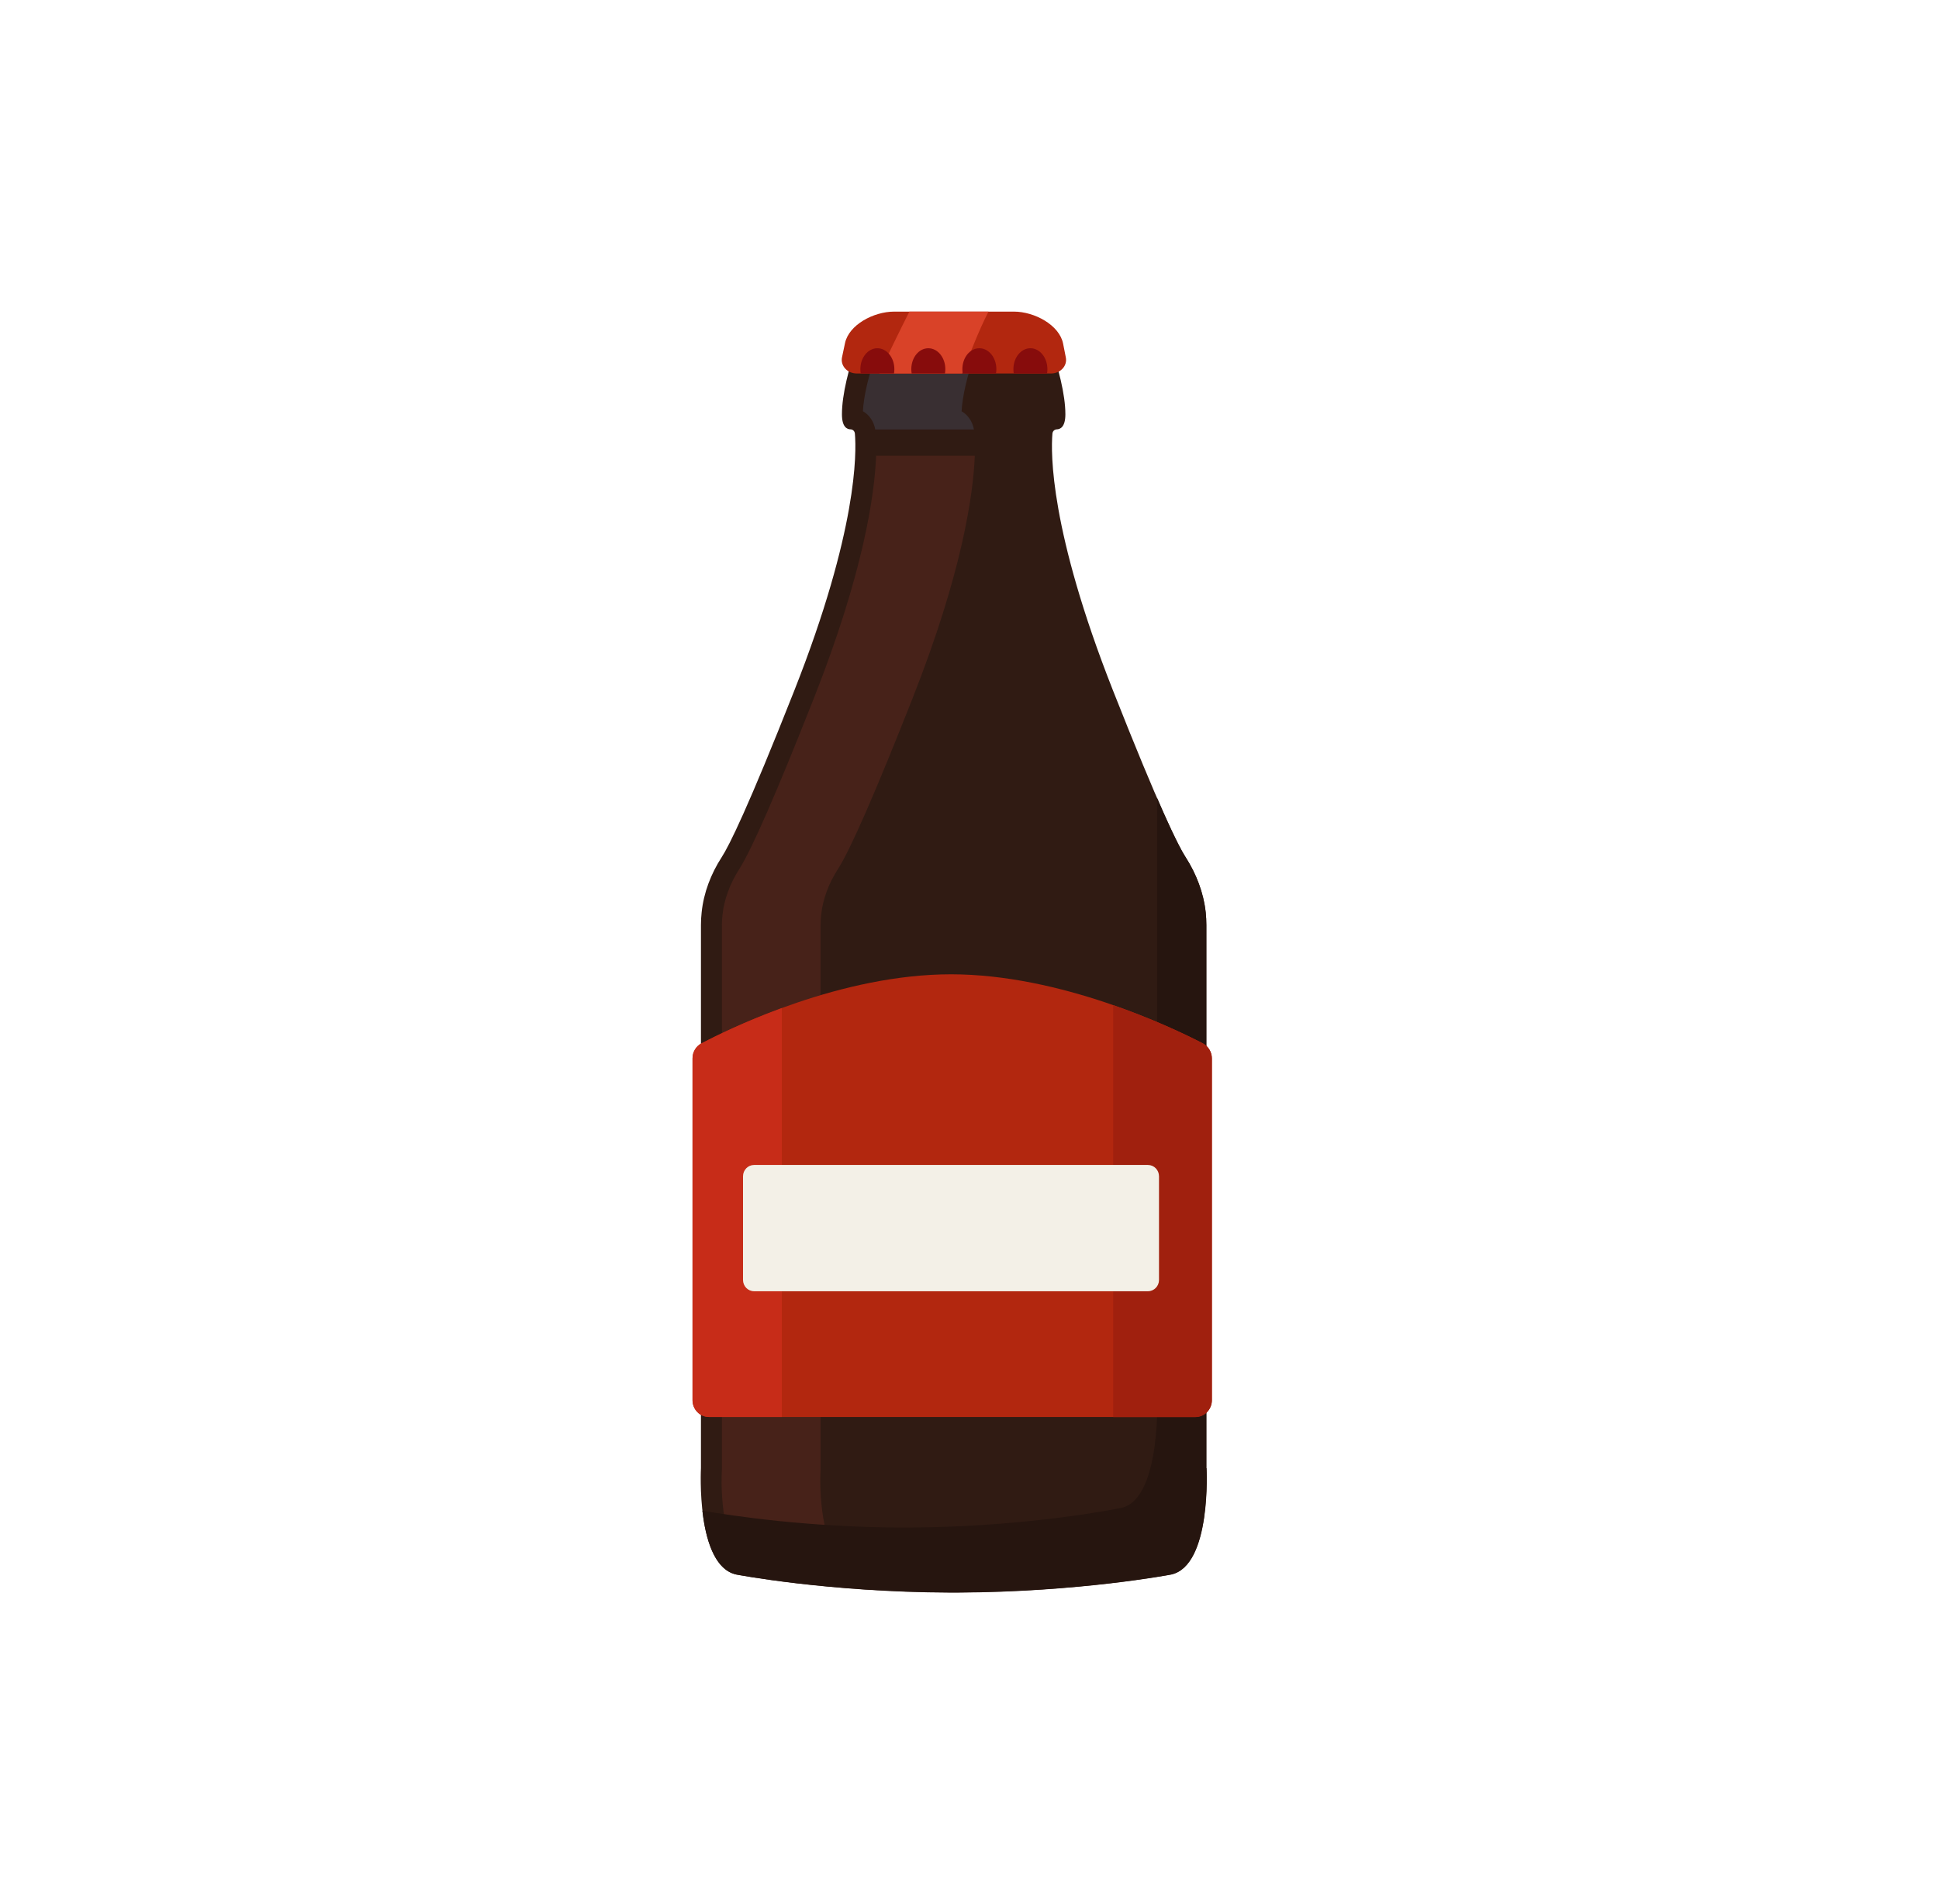 <svg width="56" height="55" viewBox="0 0 56 55" fill="none" xmlns="http://www.w3.org/2000/svg">
<path d="M34.84 42.403V26.716C34.84 26.592 34.834 26.47 34.821 26.352C34.759 25.78 34.549 25.238 34.24 24.756C34.023 24.421 33.483 23.337 32.143 19.94C30.318 15.313 30.348 13.079 30.395 12.523C30.401 12.458 30.452 12.403 30.516 12.401C30.62 12.401 30.769 12.334 30.769 11.966C30.769 11.393 30.565 10.611 30.312 9.882C30.093 9.253 28.129 9.126 27.596 9.105C27.576 9.105 27.559 9.107 27.542 9.115C27.525 9.109 27.508 9.105 27.489 9.105C26.955 9.126 24.992 9.253 24.773 9.882C24.518 10.611 24.316 11.393 24.316 11.966C24.316 12.334 24.462 12.401 24.569 12.401C24.633 12.401 24.683 12.456 24.69 12.523C24.737 13.076 24.769 15.31 22.942 19.94C21.601 23.337 21.061 24.421 20.844 24.756C20.534 25.235 20.323 25.78 20.264 26.352C20.251 26.47 20.244 26.592 20.244 26.716V42.403C20.244 42.403 20.091 45.216 21.263 45.477C21.263 45.477 23.907 45.987 27.447 45.998C27.487 45.998 27.604 45.998 27.644 45.998C31.184 45.985 33.828 45.477 33.828 45.477C34.998 45.216 34.847 42.403 34.847 42.403H34.84Z" fill="#301B13"/>
<path d="M25.277 12.403H28.127C28.087 12.177 27.957 11.985 27.772 11.879C27.791 11.461 27.932 10.851 28.176 10.143C28.274 10.065 28.542 9.967 28.963 9.884C28.627 9.819 28.193 9.762 27.672 9.736L27.536 9.793L27.402 9.736C26.228 9.795 25.5 10.002 25.326 10.141C25.081 10.849 24.941 11.458 24.922 11.877C25.107 11.983 25.237 12.175 25.277 12.401V12.403Z" fill="#392F32"/>
<path d="M24.846 44.966L24.703 44.944C24.539 44.92 24.382 44.898 24.237 44.865C23.867 44.783 23.644 43.492 23.699 42.435V42.401V26.714C23.699 26.618 23.705 26.52 23.716 26.42C23.763 25.974 23.931 25.518 24.201 25.1C24.558 24.545 25.284 22.888 26.354 20.173C27.798 16.512 28.108 14.274 28.153 13.163H25.303C25.26 14.274 24.948 16.512 23.503 20.173C22.433 22.886 21.708 24.545 21.351 25.1C21.083 25.518 20.915 25.974 20.866 26.42C20.855 26.52 20.849 26.62 20.849 26.714V42.435C20.791 43.492 21.015 44.783 21.385 44.865C21.532 44.898 21.687 44.92 21.851 44.944L21.993 44.966C22.546 45.048 23.118 45.12 23.739 45.181C24.595 45.266 25.465 45.323 26.33 45.351C26.724 45.364 27.128 45.371 27.53 45.371C28.002 45.371 28.485 45.36 28.968 45.34C28.174 45.31 27.377 45.258 26.592 45.179C25.971 45.118 25.401 45.046 24.846 44.964V44.966Z" fill="#472219"/>
<path d="M34.841 42.403V26.716C34.841 26.592 34.834 26.47 34.822 26.352C34.76 25.78 34.549 25.238 34.241 24.756C34.113 24.558 33.871 24.097 33.418 23.047V40.177C33.418 40.177 33.571 43.263 32.399 43.548C32.399 43.548 29.755 44.106 26.215 44.119C26.175 44.119 26.058 44.119 26.018 44.119C23.344 44.108 21.183 43.788 20.285 43.631C20.375 44.423 20.619 45.329 21.259 45.473C21.259 45.473 23.903 45.983 27.443 45.993C27.483 45.993 27.6 45.993 27.64 45.993C31.18 45.98 33.824 45.473 33.824 45.473C34.994 45.212 34.843 42.398 34.843 42.398L34.841 42.403Z" fill="#26150F"/>
<path d="M24.741 10.788H30.355C30.625 10.788 30.831 10.566 30.782 10.324L30.703 9.923C30.597 9.39 29.88 9 29.282 9H25.824C25.23 9 24.518 9.381 24.405 9.908L24.318 10.32C24.267 10.563 24.471 10.788 24.745 10.788H24.741Z" fill="#B2270F"/>
<path d="M28.549 9H26.264C25.964 9.592 25.675 10.189 25.394 10.788H27.787C28.027 10.187 28.251 9.581 28.549 9Z" fill="#D94228"/>
<path d="M25.339 10.058C25.069 10.058 24.848 10.328 24.848 10.664C24.848 10.707 24.852 10.748 24.858 10.788H25.82C25.826 10.748 25.83 10.705 25.83 10.664C25.83 10.33 25.611 10.058 25.339 10.058Z" fill="#870C0C"/>
<path d="M26.811 10.058C26.538 10.058 26.319 10.328 26.319 10.664C26.319 10.707 26.324 10.748 26.33 10.788H27.291C27.298 10.748 27.302 10.705 27.302 10.664C27.302 10.33 27.083 10.058 26.811 10.058Z" fill="#870C0C"/>
<path d="M28.285 10.058C28.012 10.058 27.794 10.328 27.794 10.664C27.794 10.707 27.798 10.748 27.804 10.788H28.765C28.772 10.748 28.776 10.705 28.776 10.664C28.776 10.33 28.557 10.058 28.285 10.058Z" fill="#870C0C"/>
<path d="M29.759 10.058C29.487 10.058 29.268 10.328 29.268 10.664C29.268 10.707 29.272 10.748 29.278 10.788H30.24C30.246 10.748 30.25 10.705 30.25 10.664C30.25 10.33 30.031 10.058 29.759 10.058Z" fill="#870C0C"/>
<path d="M34.526 40.926H20.474C20.213 40.926 20 40.709 20 40.441V30.568C20 30.385 20.1 30.218 20.257 30.135C21.163 29.66 24.309 28.14 27.466 28.14C30.622 28.14 33.826 29.66 34.74 30.135C34.9 30.218 35 30.385 35 30.568V40.439C35 40.706 34.787 40.924 34.526 40.924V40.926Z" fill="#B2270F"/>
<path d="M34.741 30.137C34.307 29.913 33.362 29.451 32.15 29.031V40.929H34.526C34.788 40.929 35 40.711 35 40.443V30.573C35 30.39 34.9 30.222 34.741 30.139V30.137Z" fill="#A0200E"/>
<path d="M22.58 29.116C21.497 29.512 20.659 29.926 20.259 30.135C20.1 30.218 20.002 30.385 20.002 30.568V40.441C20.002 40.709 20.215 40.926 20.476 40.926H22.58V29.116Z" fill="#C72C18"/>
<path d="M33.154 33.647H21.778C21.602 33.647 21.459 33.793 21.459 33.974V36.968C21.459 37.148 21.602 37.294 21.778 37.294H33.154C33.33 37.294 33.473 37.148 33.473 36.968V33.974C33.473 33.793 33.33 33.647 33.154 33.647Z" fill="#F3F0E7"/>
</svg>
